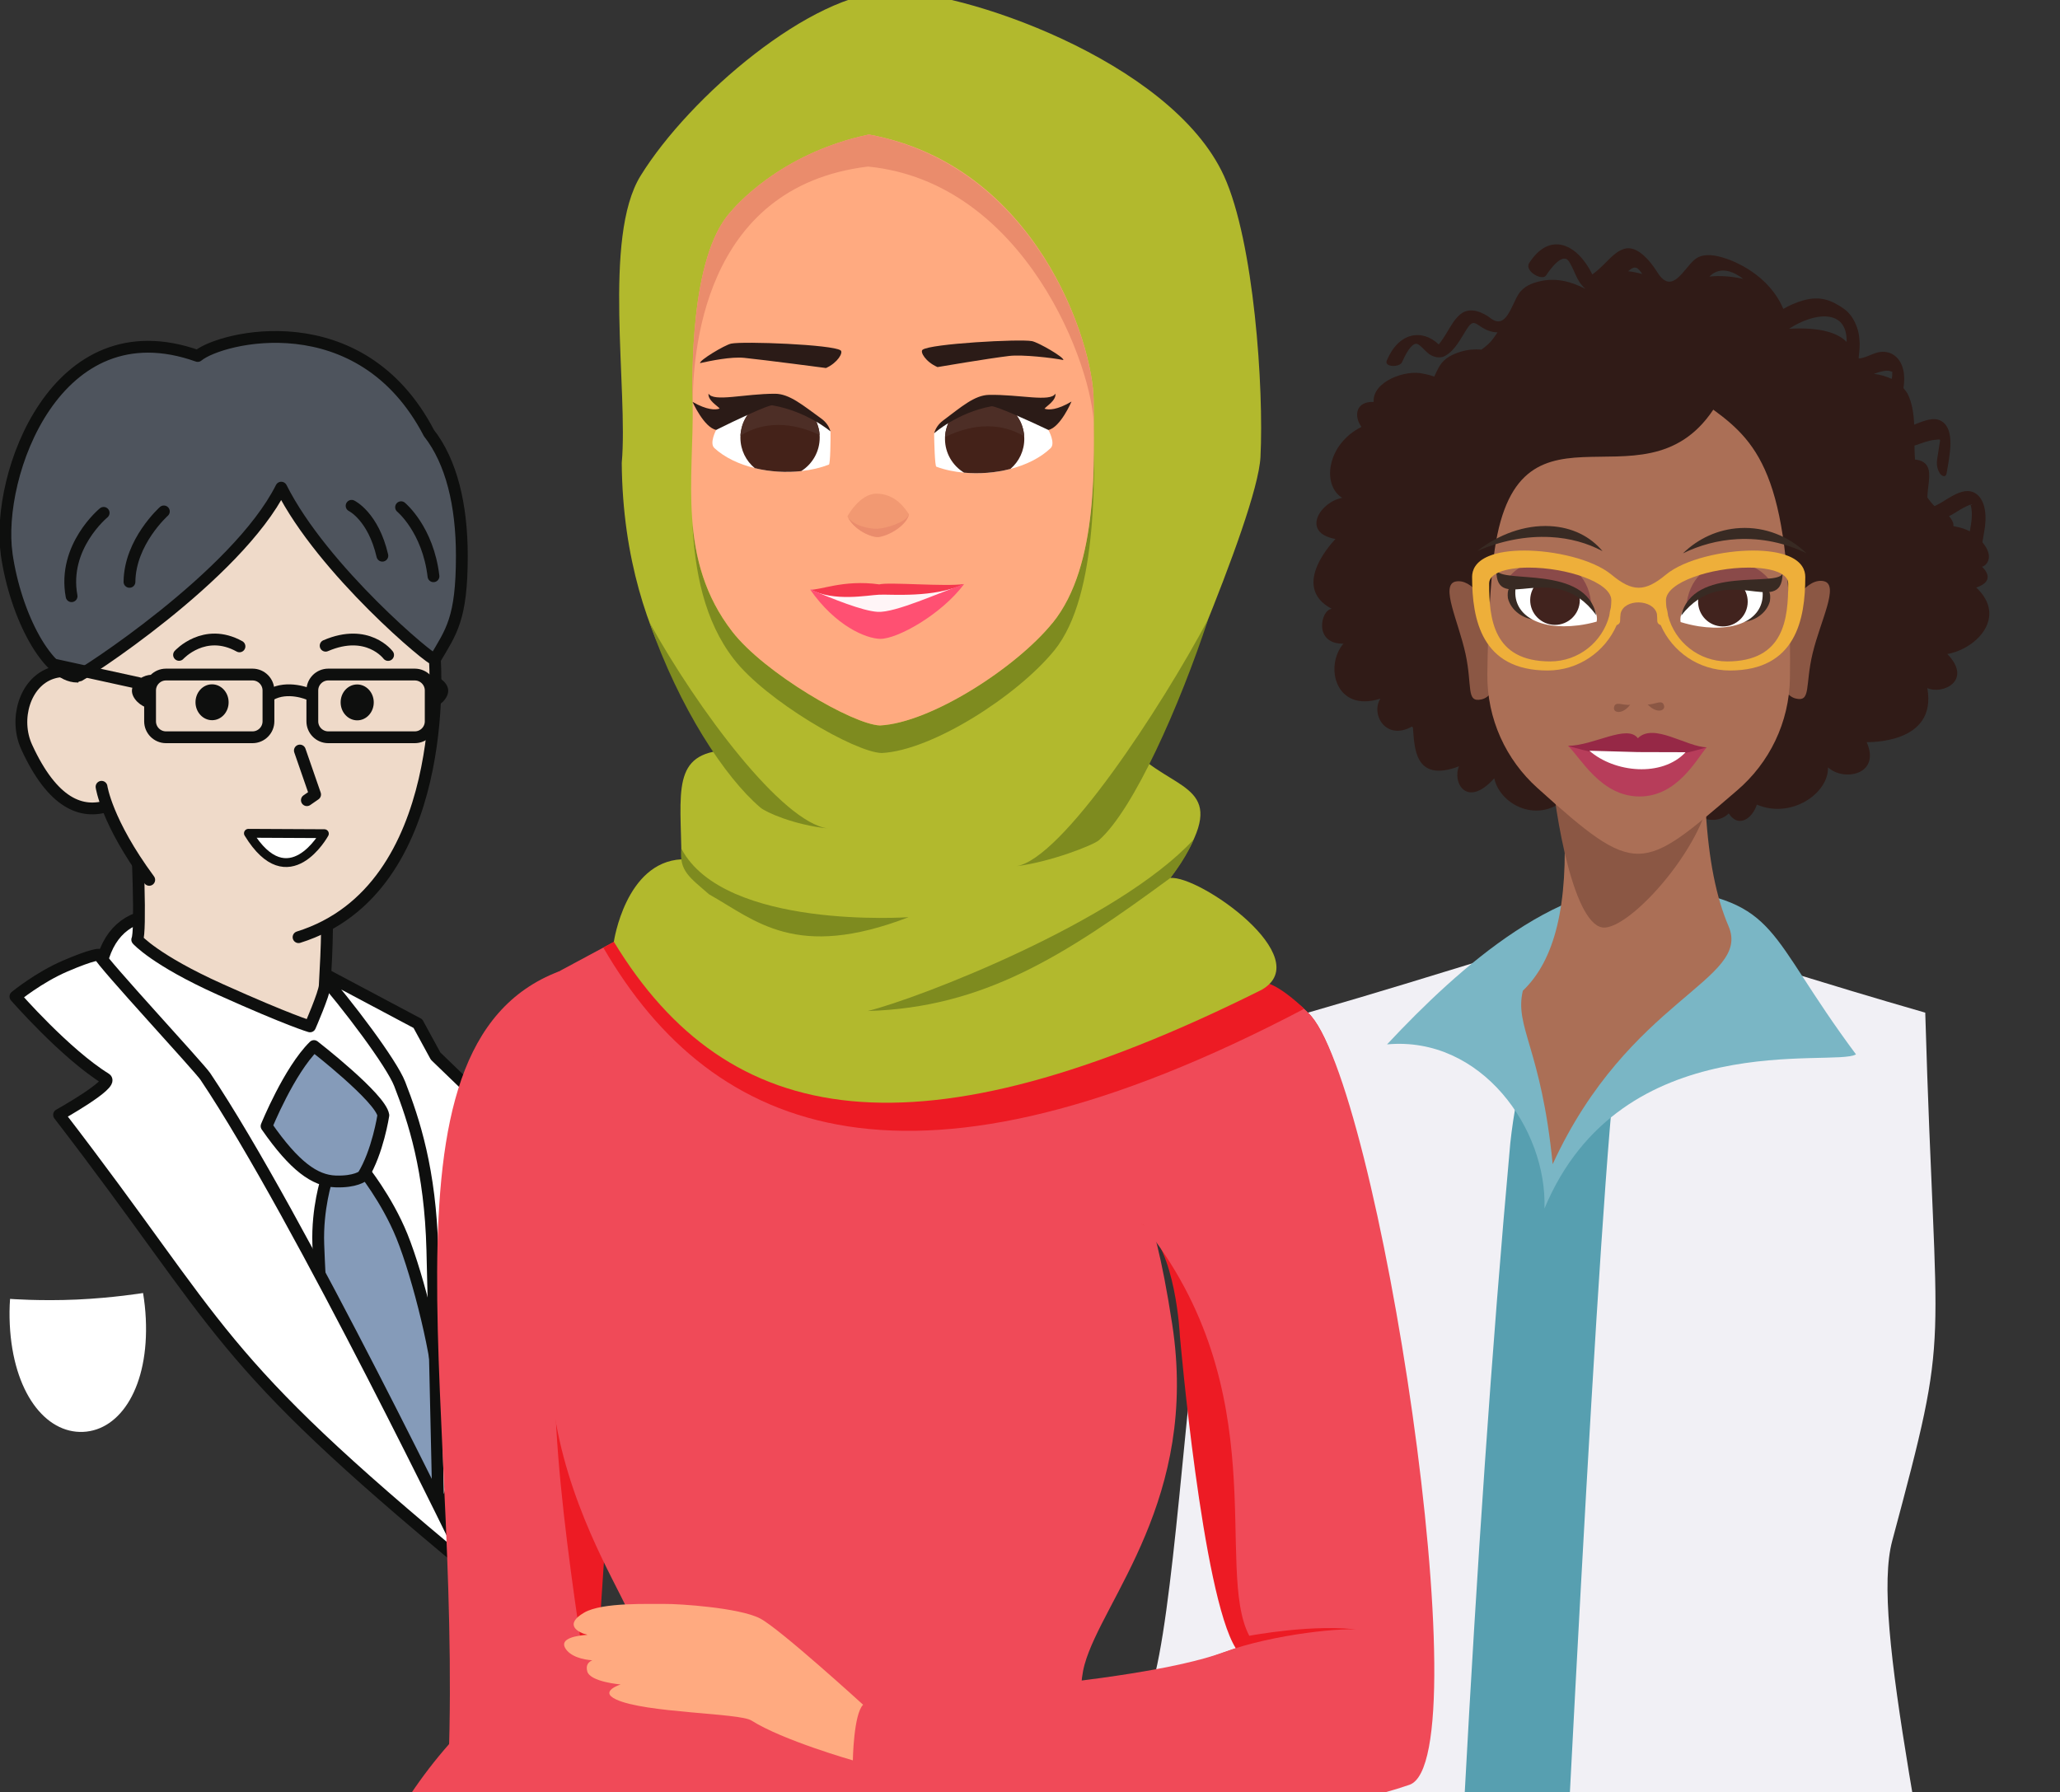 <?xml version="1.0" encoding="UTF-8" standalone="no"?>
<!-- Created with Inkscape (http://www.inkscape.org/) -->

<svg
   width="43.801mm"
   height="38.111mm"
   viewBox="0 0 43.801 38.111"
   version="1.1"
   id="svg87321"
   inkscape:version="1.1.1 (eb90963e84, 2021-10-02)"
   sodipodi:docname="case3.svg"
   xmlns:inkscape="http://www.inkscape.org/namespaces/inkscape"
   xmlns:sodipodi="http://sodipodi.sourceforge.net/DTD/sodipodi-0.dtd"
   xmlns="http://www.w3.org/2000/svg"
   xmlns:svg="http://www.w3.org/2000/svg">
  <rect x="0" y="0" width="43.801" height="38.111" fill="#333333" stroke="none"/>
  <sodipodi:namedview
     id="namedview87323"
     pagecolor="#ffffff"
     bordercolor="#666666"
     borderopacity="1.0"
     inkscape:pageshadow="2"
     inkscape:pageopacity="0.0"
     inkscape:pagecheckerboard="0"
     inkscape:document-units="mm"
     showgrid="false"
     fit-margin-top="0"
     fit-margin-left="0"
     fit-margin-right="0"
     fit-margin-bottom="0"
     inkscape:zoom="1.569781"
     inkscape:cx="98.421371"
     inkscape:cy="186.33172"
     inkscape:window-width="1920"
     inkscape:window-height="1017"
     inkscape:window-x="0"
     inkscape:window-y="30"
     inkscape:window-maximized="1"
     inkscape:current-layer="layer1" />
  <defs
     id="defs87318">
    <clipPath
       clipPathUnits="userSpaceOnUse"
       id="clipPath87202">
      <rect
         style="fill:#f1f0f5;fill-opacity:1;stroke-width:0.265"
         id="rect87204"
         width="69.008"
         height="48.516"
         x="26.111"
         y="25.974" />
    </clipPath>
    <clipPath
       clipPathUnits="userSpaceOnUse"
       id="clipPath88049">
      <rect
         style="fill:#f1f0f5;stroke-width:0.265"
         id="rect88051"
         width="43.801"
         height="38.111"
         x="37.288"
         y="30.718" />
    </clipPath>
  </defs>
  <g
     inkscape:label="Layer 1"
     inkscape:groupmode="layer"
     id="layer1"
     transform="translate(-77.67,-73.547)">
    <g
       id="g87096"
       clip-path="url(#clipPath88049)"
       transform="translate(40.381,42.829)">
      <path
         d="m 61.581,67.046 c 1.075,-1.469 0.982,-16.813 3.518,-14.794 1.699,5.113 0.04,15.488 -0.737,18.195 -1.312,4.573 -3.79,10.805 -4.01,11.798 l -2.7,-0.975 c 0.955,-1.196 2.193,-10.395 3.929,-14.224"
         style="fill:#f1f0f5;fill-opacity:1;fill-rule:nonzero;stroke:none;stroke-width:0.021"
         id="path6038" />
      <path
         d="m 66.958,77.111 h 7.78 V 52.592 h -7.78 v 24.52"
         style="fill:#579fb0;fill-opacity:1;fill-rule:nonzero;stroke:none;stroke-width:0.021"
         id="path6040" />
      <path
         d="m 65.378,63.483 c -1.862,-3.726 0.492,-5.324 -0.278,-11.231 3.126,-0.899 4.594,-1.445 5.71,-1.636 -0.846,1.222 -1.283,3.232 -1.408,4.408 -1.614,17.8 -1.758,38.995 -2.747,55.02 -2.331,-0.029 -3.804,-0.113 -5.791,-0.235 -1.865,-20.286 3.529,-40.926 4.515,-46.326"
         style="fill:#f1f0f5;fill-opacity:1;fill-rule:nonzero;stroke:none;stroke-width:0.021"
         id="path6044" />
      <path
         d="m 71.674,53.13 c 0.54,-1.81 1.001,-2.286 1.832,-2.286 1.025,0.279 2.425,0.748 4.719,1.408 0.221,7.611 0.571,6.479 -0.702,11.231 -0.935,3.491 4.981,19.623 3.456,46.326 -1.986,0.122 -9.884,0.206 -12.215,0.235 0,0 2.162,-51.193 2.91,-56.914"
         style="fill:#f1f0f5;fill-opacity:1;fill-rule:nonzero;stroke:none;stroke-width:0.021"
         id="path6042" />
      <path
         d="m 72.687,49.597 c 2.464,0.303 2.129,0.942 4.065,3.542 -0.457,0.28 -4.992,-0.636 -6.624,3.279 0.061,-1.689 -1.342,-3.675 -3.347,-3.491 1.533,-1.638 3.785,-3.672 5.907,-3.33"
         style="fill:#7ab6c5;fill-opacity:1;fill-rule:nonzero;stroke:none;stroke-width:0.021"
         id="path6046" />
      <path
         d="m 72.208,36.545 c -0.092,-0.135 -0.145,-0.198 -0.3,-0.059 0.09,0.01 0.19,0.029 0.3,0.059 z m 2.147,0.104 c -0.197,-0.151 -0.406,-0.23 -0.596,-0.14 -0.047,0.022 -0.087,0.054 -0.124,0.09 0.235,-0.024 0.477,-0.005 0.72,0.05 z m 2.198,1.34 c 0.018,-0.713 -0.688,-0.631 -1.223,-0.28 0.695,-0.038 1.049,0.1 1.223,0.28 z m 0.957,0.788 c 0.003,-0.011 0.006,-0.022 0.008,-0.033 0.013,-0.061 -0.006,-0.118 0.017,-0.109 -0.099,-0.069 -0.251,-0.019 -0.402,0.032 0.137,0.019 0.264,0.053 0.377,0.109 z m 1.309,3.061 c 0.004,0.022 0.005,0.044 0.004,0.067 0.017,0.004 0.034,0.007 0.05,0.012 0.108,0.019 0.209,0.052 0.3,0.1 0.036,-0.198 0.068,-0.397 0.014,-0.569 -0.003,6.6e-4 -0.004,8.15e-4 -0.006,0.002 -0.022,0.008 -0.045,0.017 -0.067,0.027 -0.048,0.023 -0.096,0.049 -0.144,0.077 -0.078,0.047 -0.158,0.099 -0.239,0.141 0.036,0.04 0.066,0.087 0.088,0.144 z m 0.372,-0.392 c 0.022,0.021 0.055,-0.017 0,0 z M 65.685,42.18 c -0.745,-0.136 -0.321,-0.793 0.143,-0.875 -0.438,-0.271 -0.328,-1.139 0.409,-1.509 -0.168,-0.231 -0.12,-0.547 0.26,-0.531 -0.031,-0.431 0.678,-0.697 1.06,-0.599 0.074,0.012 0.151,0.034 0.228,0.06 0.04,-0.084 0.078,-0.169 0.118,-0.233 0.106,-0.168 0.28,-0.246 0.449,-0.297 0.146,-0.044 0.294,-0.056 0.438,-0.044 0.103,-0.075 0.19,-0.151 0.24,-0.224 0.034,-0.044 0.067,-0.092 0.1,-0.142 -0.032,-10e-4 -0.063,-0.004 -0.093,-0.009 -0.087,-0.017 -0.159,-0.049 -0.233,-0.094 -0.148,-0.091 -0.196,-0.174 -0.327,0.032 -0.13,0.204 -0.247,0.449 -0.456,0.568 -0.13,0.075 -0.285,0.018 -0.374,-0.059 -0.071,-0.061 -0.123,-0.131 -0.201,-0.182 -0.137,-0.089 -0.303,0.281 -0.346,0.378 -0.051,0.115 -0.387,0.109 -0.324,-0.036 0.254,-0.605 0.753,-0.677 1.106,-0.341 0.004,-0.007 0.008,-0.014 0.014,-0.021 0.058,-0.071 0.106,-0.149 0.154,-0.227 0.088,-0.143 0.16,-0.284 0.288,-0.392 0.207,-0.174 0.485,-0.041 0.647,0.083 0.326,0.25 0.439,-0.273 0.592,-0.513 0.109,-0.169 0.289,-0.237 0.463,-0.276 0.329,-0.074 0.661,0.005 0.96,0.166 -0.068,-0.058 -0.126,-0.137 -0.166,-0.213 -0.066,-0.126 -0.108,-0.253 -0.185,-0.372 -0.135,-0.21 -0.413,0.185 -0.485,0.296 -0.086,0.128 -0.468,-0.096 -0.361,-0.261 0.436,-0.682 1.022,-0.415 1.344,0.242 0.006,-0.006 0.013,-0.012 0.021,-0.018 0.082,-0.058 0.156,-0.13 0.23,-0.202 0.134,-0.131 0.249,-0.268 0.421,-0.324 0.276,-0.089 0.558,0.253 0.712,0.5 0.309,0.497 0.56,-0.082 0.789,-0.271 0.163,-0.135 0.381,-0.107 0.585,-0.05 0.26,0.072 0.996,0.372 1.302,1.097 0.132,-0.077 0.273,-0.138 0.423,-0.181 0.365,-0.104 0.608,-0.002 0.868,0.181 0.149,0.104 0.246,0.278 0.298,0.465 0.024,0.085 0.029,0.175 0.035,0.269 5.95e-4,0.068 -0.004,0.137 -0.012,0.207 -0.004,0.031 -0.006,0.063 -0.009,0.094 6.05e-4,0.007 8.18e-4,0.013 0.002,0.019 0.116,-0.004 0.293,-0.101 0.392,-0.126 0.146,-0.037 0.286,-0.009 0.389,0.08 0.174,0.15 0.211,0.407 0.169,0.676 0.03,0.035 0.059,0.072 0.085,0.114 0.101,0.2 0.132,0.432 0.143,0.663 0.206,-0.078 0.416,-0.177 0.586,-0.071 0.292,0.185 0.165,0.738 0.104,1.101 -0.02,0.117 -0.114,0.051 -0.142,0.009 -0.054,-0.08 -0.079,-0.192 -0.059,-0.309 0.016,-0.098 0.032,-0.196 0.046,-0.295 0.02,-0.141 0.042,-0.122 -0.093,-0.112 -0.141,0.011 -0.289,0.076 -0.436,0.123 5.95e-4,0.105 0.004,0.205 0.012,0.297 0.137,0.01 0.259,0.07 0.292,0.227 0.032,0.153 -0.026,0.387 -0.03,0.577 0.046,0.069 0.097,0.131 0.152,0.185 0.044,-0.02 0.087,-0.041 0.129,-0.066 0.09,-0.053 0.179,-0.112 0.269,-0.16 0.171,-0.092 0.342,-0.138 0.488,-0.035 0.169,0.119 0.223,0.387 0.19,0.669 -0.014,0.119 -0.038,0.24 -0.058,0.36 0.285,0.343 0.053,0.518 -0.01,0.521 0.065,0.054 0.295,0.306 -0.121,0.443 0.658,0.614 0.025,1.296 -0.613,1.414 0.546,0.57 -0.11,0.87 -0.427,0.724 0.219,1.208 -1.289,1.146 -1.289,1.15 0.306,0.694 -0.49,0.844 -0.823,0.535 0.018,0.55 -0.78,1.106 -1.512,0.793 -0.101,0.305 -0.396,0.502 -0.598,0.187 -0.348,0.345 -0.976,-0.023 -1.108,-0.399 -0.032,-0.069 -0.057,-0.145 -0.078,-0.226 -0.094,0.031 -0.187,0.063 -0.265,0.079 -0.133,0.026 -0.249,4.23e-4 -0.353,-0.048 -0.049,0.01 -0.098,0.018 -0.148,0.023 -0.123,0.012 -0.248,0.016 -0.371,0.022 -0.056,0.056 -0.108,0.097 -0.155,0.129 0.014,-0.002 0.025,-0.003 0.041,-0.006 0.247,-0.048 0.521,-0.136 0.74,-0.058 0.137,0.048 0.177,0.213 0.161,0.341 -0.012,0.101 -0.042,0.195 -0.041,0.295 0.003,0.175 0.41,0.033 0.517,-0.005 0.126,-0.045 0.312,0.227 0.153,0.284 -0.657,0.246 -1.001,-0.098 -0.916,-0.628 -0.007,0.002 -0.016,0.003 -0.026,0.004 -0.093,0.007 -0.186,0.026 -0.28,0.045 -0.171,0.036 -0.331,0.084 -0.496,0.061 -0.167,-0.022 -0.246,-0.157 -0.278,-0.309 -0.094,0.099 -0.295,0.243 -0.416,-0.07 -0.629,0.771 -1.542,0.311 -1.667,-0.281 -0.585,0.653 -0.898,0.084 -0.749,-0.255 -0.97,0.371 -0.946,-0.447 -0.98,-0.824 -0.007,-0.007 -0.014,-0.014 -0.021,-0.021 -0.564,0.313 -0.88,-0.27 -0.671,-0.593 -0.95,0.305 -1.197,-0.684 -0.786,-1.17 -0.641,0.014 -0.485,-0.721 -0.248,-0.74 -0.92,-0.486 0.082,-1.484 0.079,-1.486"
         style="fill:#301b17;fill-opacity:1;fill-rule:nonzero;stroke:none;stroke-width:0.021"
         id="path6054" />
      <path
         d="m 73.558,47.98 c -0.108,-1.795 0.031,-4.91 -0.583,-4.875 -0.662,0.037 -1.745,0.1 -2.408,0.137 -0.614,0.035 -0.122,3.114 -0.025,4.91 0.097,1.815 -0.191,2.983 -0.873,3.633 -0.184,0.77 0.393,1.229 0.634,3.689 1.622,-3.532 4.235,-3.907 3.739,-5.062 -0.262,-0.609 -0.421,-1.412 -0.483,-2.432"
         style="fill:#ab6f56;fill-opacity:1;fill-rule:nonzero;stroke:none;stroke-width:0.021"
         id="path6056" />
      <path
         d="m 70.265,46.907 c -0.067,-1.008 2.58,-0.775 2.593,-1.7 0.655,0.373 0.748,1.058 0.815,2.065 0.078,1.173 -1.612,3.128 -2.257,3.171 -0.645,0.043 -1.073,-2.363 -1.152,-3.536"
         style="fill:#8b5744;fill-opacity:1;fill-rule:nonzero;stroke:none;stroke-width:0.021"
         id="path6058" />
      <path
         d="m 75.831,44.607 c -0.166,0.689 -0.029,1.045 -0.36,0.965 -0.331,-0.08 -0.464,-0.702 -0.298,-1.391 0.166,-0.689 0.568,-1.183 0.899,-1.103 0.33,0.08 -0.075,0.84 -0.241,1.529"
         style="fill:#8b5744;fill-opacity:1;fill-rule:nonzero;stroke:none;stroke-width:0.021"
         id="path6060" />
      <path
         d="m 68.239,43.085 c 0.332,-0.073 0.724,0.429 0.876,1.121 0.152,0.692 0.006,1.312 -0.327,1.385 -0.332,0.073 -0.188,-0.28 -0.339,-0.973 -0.152,-0.692 -0.542,-1.461 -0.21,-1.534"
         style="fill:#8b5744;fill-opacity:1;fill-rule:nonzero;stroke:none;stroke-width:0.021"
         id="path6062" />
      <path
         d="m 73.719,39.43 c 1.003,0.731 1.68,1.531 1.629,5.699 -0.012,0.96 -0.444,1.815 -1.121,2.395 -2.039,1.751 -2.128,1.863 -4.251,-0.052 -0.662,-0.596 -1.073,-1.462 -1.062,-2.421 0.01,-0.855 0.049,-1.612 0.113,-2.282 0.385,-4.051 3.161,-1.049 4.691,-3.339"
         style="fill:#ab6f56;fill-opacity:1;fill-rule:nonzero;stroke:none;stroke-width:0.021"
         id="path6064" />
      <path
         d="m 70.561,43.588 c -0.097,0.189 -0.315,0.319 -0.572,0.314 -0.311,-0.006 -0.575,-0.205 -0.638,-0.464 -0.086,-0.744 1.073,0.238 1.21,0.15"
         style="fill:#382a23;fill-opacity:1;fill-rule:nonzero;stroke:none;stroke-width:0.021"
         id="path6066" />
      <path
         d="m 70.51,43.11 c 0.405,0.226 0.791,0.544 0.728,0.827 -0.126,0.035 -0.255,0.062 -0.388,0.079 -0.881,0.111 -1.423,-0.249 -1.332,-0.819 0.01,-0.064 -0.07,-0.14 -0.043,-0.202 0.296,-0.174 0.614,-0.119 1.035,0.115"
         style="fill:#ffffff;fill-opacity:1;fill-rule:nonzero;stroke:none;stroke-width:0.021"
         id="path6068" />
      <path
         d="m 70.359,42.951 c 0.291,0.004 0.525,0.242 0.521,0.534 -0.004,0.291 -0.242,0.524 -0.534,0.521 -0.291,-0.004 -0.525,-0.242 -0.521,-0.533 0.004,-0.291 0.243,-0.525 0.534,-0.521"
         style="fill:#41231e;fill-opacity:1;fill-rule:nonzero;stroke:none;stroke-width:0.021"
         id="path6070" />
      <path
         d="m 70.179,42.636 c 0.544,0.006 0.921,0.394 0.949,0.984 -0.27,-0.327 -0.765,-0.625 -1.878,-0.448 0.184,-0.341 0.507,-0.542 0.929,-0.536"
         style="fill:#8a4a49;fill-opacity:1;fill-rule:nonzero;stroke:none;stroke-width:0.021"
         id="path6072" />
      <path
         d="m 71.229,43.799 c -0.909,-1.237 -2.134,0.027 -2.123,-0.958 0.112,0.295 1.902,-0.118 2.123,0.958"
         style="fill:#382a23;fill-opacity:1;fill-rule:nonzero;stroke:none;stroke-width:0.021"
         id="path6074" />
      <path
         d="m 70.249,41.906 c -0.543,-0.029 -1.095,0.176 -1.548,0.528 0.499,-0.214 1.03,-0.323 1.556,-0.295 0.415,0.022 0.786,0.128 1.106,0.299 -0.257,-0.309 -0.641,-0.507 -1.115,-0.532"
         style="fill:#382a23;fill-opacity:1;fill-rule:nonzero;stroke:none;stroke-width:0.021"
         id="path6076" />
      <path
         d="m 74.922,43.503 c -0.069,0.257 -0.338,0.449 -0.65,0.445 -0.257,-0.003 -0.472,-0.139 -0.563,-0.331 0.134,0.092 1.32,-0.856 1.213,-0.115"
         style="fill:#382a23;fill-opacity:1;fill-rule:nonzero;stroke:none;stroke-width:0.021"
         id="path6078" />
      <path
         d="m 73.774,43.139 c 0.427,-0.222 0.747,-0.267 1.037,-0.086 0.026,0.064 -0.057,0.137 -0.049,0.202 0.075,0.573 -0.476,0.916 -1.354,0.781 -0.132,-0.021 -0.261,-0.052 -0.385,-0.09 -0.055,-0.285 0.339,-0.593 0.751,-0.807"
         style="fill:#ffffff;fill-opacity:1;fill-rule:nonzero;stroke:none;stroke-width:0.021"
         id="path6080" />
      <path
         d="m 73.931,42.985 c 0.291,0.005 0.523,0.245 0.519,0.535 -0.004,0.291 -0.245,0.524 -0.536,0.519 -0.291,-0.004 -0.524,-0.244 -0.519,-0.536 0.004,-0.291 0.245,-0.523 0.536,-0.518"
         style="fill:#41231e;fill-opacity:1;fill-rule:nonzero;stroke:none;stroke-width:0.021"
         id="path6082" />
      <path
         d="m 74.119,42.675 c 0.421,0.007 0.737,0.217 0.913,0.562 -1.108,-0.208 -1.61,0.076 -1.89,0.395 0.045,-0.589 0.434,-0.966 0.977,-0.957"
         style="fill:#8a4a49;fill-opacity:1;fill-rule:nonzero;stroke:none;stroke-width:0.021"
         id="path6084" />
      <path
         d="m 75.191,42.916 c -0.017,0.964 -1.227,-0.298 -2.155,0.892 0.251,-1.069 2.035,-0.601 2.155,-0.892"
         style="fill:#382a23;fill-opacity:1;fill-rule:nonzero;stroke:none;stroke-width:0.021"
         id="path6086" />
      <path
         d="m 74.287,41.947 c -0.472,0.025 -0.895,0.226 -1.214,0.538 0.353,-0.173 0.742,-0.28 1.155,-0.302 0.525,-0.028 1.025,0.084 1.471,0.3 -0.37,-0.357 -0.871,-0.565 -1.413,-0.536"
         style="fill:#382a23;fill-opacity:1;fill-rule:nonzero;stroke:none;stroke-width:0.021"
         id="path6088" />
      <path
         d="m 72.114,46.607 -1.484,-0.028 c 0.264,0.247 0.692,1.067 1.507,1.076 0.814,0.009 1.224,-0.795 1.441,-1.045 l -1.464,-0.002"
         style="fill:#b73d5a;fill-opacity:1;fill-rule:nonzero;stroke:none;stroke-width:0.021"
         id="path6090" />
      <path
         d="m 72.114,46.417 c 0.334,-0.338 1.037,0.186 1.465,0.192 -0.403,0.125 -0.91,0.239 -1.425,0.233 -0.503,-0.005 -1.106,-0.135 -1.524,-0.264 0.543,-0.003 1.256,-0.467 1.484,-0.162"
         style="fill:#962846;fill-opacity:1;fill-rule:nonzero;stroke:none;stroke-width:0.021"
         id="path6092" />
      <path
         d="m 72.116,46.711 -1.033,-0.029 c 0.534,0.468 1.547,0.568 2.046,0.032 l -1.012,-0.003"
         style="fill:#ffffff;fill-opacity:1;fill-rule:nonzero;stroke:none;stroke-width:0.021"
         id="path6094" />
      <path
         d="m 71.951,45.705 c -0.17,0.216 -0.355,0.17 -0.345,0.067 0.014,-0.161 0.189,-0.047 0.345,-0.067 z m 0.372,-0.007 c 0.189,0.2 0.368,0.137 0.35,0.035 -0.029,-0.159 -0.193,-0.029 -0.35,-0.035"
         style="fill:#8b5744;fill-opacity:1;fill-rule:nonzero;stroke:none;stroke-width:0.021"
         id="path6096" />
      <path
         d="m 70.251,44.783 c 0.602,0 1.108,-0.412 1.255,-0.969 0.007,-0.064 0.019,-0.123 0.034,-0.176 0.006,-0.051 0.01,-0.102 0.01,-0.155 0,-0.385 -0.959,-0.695 -1.753,-0.695 -0.258,0 -0.475,0.033 -0.626,0.095 -0.145,0.06 -0.219,0.141 -0.219,0.243 0,0.746 0.083,1.657 1.299,1.657 z m 2.472,-1.145 c 0.015,0.054 0.027,0.112 0.034,0.176 0.147,0.557 0.653,0.969 1.255,0.969 1.217,0 1.299,-0.911 1.299,-1.657 0,-0.102 -0.074,-0.183 -0.219,-0.243 -0.152,-0.062 -0.368,-0.095 -0.626,-0.095 -0.794,0 -1.754,0.31 -1.754,0.695 0,0.053 0.004,0.104 0.01,0.155 z m -3.775,-1.096 c 0.187,-0.077 0.447,-0.117 0.753,-0.117 0.624,0 1.45,0.18 1.852,0.513 0.447,0.371 0.711,0.371 1.158,0 0.402,-0.333 1.228,-0.513 1.852,-0.513 0.305,0 0.566,0.041 0.753,0.117 0.296,0.121 0.358,0.308 0.358,0.443 0,0.902 -0.198,1.991 -1.604,1.991 -0.657,0 -1.223,-0.398 -1.47,-0.965 -0.042,-0.011 -0.073,-0.047 -0.073,-0.092 0,-0.053 -0.004,-0.103 -0.008,-0.15 -0.08,-0.312 -0.691,-0.328 -0.771,-0.008 -0.006,0.049 -0.011,0.099 -0.011,0.158 0,0.045 -0.031,0.081 -0.073,0.092 -0.247,0.567 -0.813,0.965 -1.47,0.965 -1.405,0 -1.604,-1.089 -1.604,-1.991 0,-0.135 0.062,-0.322 0.358,-0.443"
         style="fill:#eeaf3a;fill-opacity:1;fill-rule:nonzero;stroke:none;stroke-width:0.021"
         id="path6098" />
      <path
         d="m 40.331,58.215 c 0.029,0.175 0.049,0.356 0.058,0.542 0.069,1.444 -0.535,2.375 -1.333,2.41 -0.799,0.035 -1.489,-0.839 -1.559,-2.283 -0.009,-0.187 -0.007,-0.369 0.006,-0.545 0,0 0.646,0.049 1.418,0.014 0.772,-0.035 1.41,-0.139 1.41,-0.139"
         style="fill:#ffffff;fill-opacity:1;fill-rule:nonzero;stroke:none;stroke-width:0.027"
         id="path54291"
         inkscape:export-filename="/home/bolarinwa/Downloads/path54255.png"
         inkscape:export-xdpi="98.489998"
         inkscape:export-ydpi="98.489998" />
      <path
         d="m 39.394,51.495 c 0,0 1.235,1.913 2.917,4.666 1.689,2.764 4.252,7.152 4.252,7.152 0,0 0.473,-1.217 0.406,-3.504 -0.067,-2.286 -0.527,-6.288 -1.566,-7.434 0,0 -5.566,-4.341 -6.01,-0.88"
         style="fill:#ffffff;fill-opacity:1;fill-rule:nonzero;stroke:none;stroke-width:0.027"
         id="path54309"
         inkscape:export-filename="/home/bolarinwa/Downloads/path54255.png"
         inkscape:export-xdpi="98.489998"
         inkscape:export-ydpi="98.489998" />
      <path
         d="m 39.394,51.495 c 0,0 1.235,1.913 2.917,4.666 1.689,2.764 4.252,7.152 4.252,7.152 0,0 0.473,-1.217 0.406,-3.504 -0.067,-2.286 -0.527,-6.288 -1.566,-7.434 0,0 -5.566,-4.341 -6.01,-0.88 z"
         style="fill:none;stroke:#0e0f0e;stroke-width:0.251;stroke-linecap:round;stroke-linejoin:round;stroke-miterlimit:10;stroke-dasharray:none;stroke-opacity:1"
         id="path54311"
         inkscape:export-filename="/home/bolarinwa/Downloads/path54255.png"
         inkscape:export-xdpi="98.489998"
         inkscape:export-ydpi="98.489998" />
      <path
         d="m 44.987,55.565 c 0,0 0.524,0.642 0.847,1.437 0.354,0.872 0.799,2.679 0.792,3.388 -0.009,0.993 0.094,1.922 -0.062,2.922 0,0 -1.708,-1.763 -2.292,-3.773 -0.12,-0.41 -0.182,-1.467 -0.215,-2.358 -0.028,-0.77 0.179,-1.393 0.179,-1.393 l 0.752,-0.224"
         style="fill:#859bb9;fill-opacity:1;fill-rule:nonzero;stroke:none;stroke-width:0.027"
         id="path54313"
         inkscape:export-filename="/home/bolarinwa/Downloads/path54255.png"
         inkscape:export-xdpi="98.489998"
         inkscape:export-ydpi="98.489998" />
      <path
         d="m 44.987,55.565 c 0,0 0.524,0.642 0.847,1.437 0.354,0.872 0.799,2.679 0.792,3.388 -0.009,0.993 0.094,1.922 -0.062,2.922 0,0 -1.708,-1.763 -2.292,-3.773 -0.12,-0.41 -0.182,-1.467 -0.215,-2.358 -0.028,-0.77 0.179,-1.393 0.179,-1.393 z"
         style="fill:none;stroke:#0e0f0e;stroke-width:0.251;stroke-linecap:round;stroke-linejoin:round;stroke-miterlimit:10;stroke-dasharray:none;stroke-opacity:1"
         id="path54315"
         inkscape:export-filename="/home/bolarinwa/Downloads/path54255.png"
         inkscape:export-xdpi="98.489998"
         inkscape:export-ydpi="98.489998" />
      <path
         d="m 45.44,54.434 c 0,0 -0.119,0.783 -0.434,1.29 0,0 -0.153,0.133 -0.588,0.117 -0.435,-0.017 -0.866,-0.32 -1.461,-1.176 0,0 0.477,-1.179 1.008,-1.703 0,0 1.418,1.102 1.475,1.472"
         style="fill:#859bb9;fill-opacity:1;fill-rule:nonzero;stroke:none;stroke-width:0.027"
         id="path54319"
         inkscape:export-filename="/home/bolarinwa/Downloads/path54255.png"
         inkscape:export-xdpi="98.489998"
         inkscape:export-ydpi="98.489998" />
      <path
         d="m 45.44,54.434 c 0,0 -0.119,0.783 -0.434,1.29 0,0 -0.153,0.133 -0.588,0.117 -0.435,-0.017 -0.866,-0.32 -1.461,-1.176 0,0 0.477,-1.179 1.008,-1.703 0,0 1.418,1.102 1.475,1.472 z"
         style="fill:none;stroke:#0e0f0e;stroke-width:0.251;stroke-linecap:round;stroke-linejoin:round;stroke-miterlimit:10;stroke-dasharray:none;stroke-opacity:1"
         id="path54321"
         inkscape:export-filename="/home/bolarinwa/Downloads/path54255.png"
         inkscape:export-xdpi="98.489998"
         inkscape:export-ydpi="98.489998" />
      <path
         d="m 44.031,51.345 2.143,1.139 0.377,0.692 1.093,1.054 c 0,0 0.502,3.527 -1.024,9.185 0,0 -0.045,-2.374 -0.138,-6.11 -0.043,-1.708 -0.393,-2.763 -0.694,-3.536 -0.171,-0.44 -1.101,-1.679 -1.755,-2.423"
         style="fill:#ffffff;fill-opacity:1;fill-rule:nonzero;stroke:none;stroke-width:0.027"
         id="path54323"
         inkscape:export-filename="/home/bolarinwa/Downloads/path54255.png"
         inkscape:export-xdpi="98.489998"
         inkscape:export-ydpi="98.489998" />
      <path
         d="m 44.031,51.345 2.143,1.139 0.377,0.692 1.093,1.054 c 0,0 0.502,3.527 -1.024,9.185 0,0 -0.045,-2.374 -0.138,-6.11 -0.043,-1.708 -0.393,-2.763 -0.694,-3.536 -0.171,-0.44 -1.101,-1.679 -1.755,-2.423 z"
         style="fill:none;stroke:#0e0f0e;stroke-width:0.251;stroke-linecap:round;stroke-linejoin:round;stroke-miterlimit:10;stroke-dasharray:none;stroke-opacity:1"
         id="path54325"
         inkscape:export-filename="/home/bolarinwa/Downloads/path54255.png"
         inkscape:export-xdpi="98.489998"
         inkscape:export-ydpi="98.489998" />
      <path
         d="m 44.368,47.78 c -0.118,0.845 -0.113,1.83 -0.125,2.656 -0.007,0.496 -0.024,0.761 -0.049,1.243 -0.009,0.17 -0.313,0.865 -0.313,0.865 0,0 -0.429,-0.121 -1.913,-0.788 -1.381,-0.621 -1.761,-1.056 -1.761,-1.056 0.08,-0.171 0.018,-1.843 -0.063,-3.321 l 4.224,0.402"
         style="fill:#efdac9;fill-opacity:1;fill-rule:nonzero;stroke:none;stroke-width:0.027"
         id="path54343"
         inkscape:export-filename="/home/bolarinwa/Downloads/path54255.png"
         inkscape:export-xdpi="98.489998"
         inkscape:export-ydpi="98.489998" />
      <path
         d="m 44.368,47.78 c -0.118,0.845 -0.113,1.83 -0.125,2.656 -0.007,0.496 -0.024,0.761 -0.049,1.243 -0.009,0.17 -0.313,0.865 -0.313,0.865 0,0 -0.429,-0.121 -1.913,-0.788 -1.381,-0.621 -1.761,-1.056 -1.761,-1.056 0.08,-0.171 0.018,-1.843 -0.063,-3.321 z"
         style="fill:none;stroke:#0e0f0e;stroke-width:0.251;stroke-linecap:round;stroke-linejoin:round;stroke-miterlimit:10;stroke-dasharray:none;stroke-opacity:1"
         id="path54345"
         inkscape:export-filename="/home/bolarinwa/Downloads/path54255.png"
         inkscape:export-xdpi="98.489998"
         inkscape:export-ydpi="98.489998" />
      <path
         d="m 39.394,51.02 c 0,0 -0.112,-0.02 -0.719,0.241 -0.564,0.242 -1.058,0.648 -1.058,0.648 0,0 1.059,1.216 1.92,1.748 0.181,0.112 -0.992,0.768 -0.992,0.768 3.565,4.634 3.228,5.101 8.721,9.641 0,0 -3.623,-7.494 -5.61,-10.456 -0.132,-0.197 -2.192,-2.416 -2.262,-2.59"
         style="fill:#ffffff;fill-opacity:1;fill-rule:nonzero;stroke:none;stroke-width:0.027"
         id="path54347"
         inkscape:export-filename="/home/bolarinwa/Downloads/path54255.png"
         inkscape:export-xdpi="98.489998"
         inkscape:export-ydpi="98.489998" />
      <path
         d="m 39.394,51.02 c 0,0 -0.112,-0.02 -0.719,0.241 -0.564,0.242 -1.058,0.648 -1.058,0.648 0,0 1.059,1.216 1.92,1.748 0.181,0.112 -0.992,0.768 -0.992,0.768 3.565,4.634 3.228,5.101 8.721,9.641 0,0 -3.623,-7.494 -5.61,-10.456 -0.132,-0.197 -2.192,-2.416 -2.262,-2.59 z"
         style="fill:none;stroke:#0e0f0e;stroke-width:0.251;stroke-linecap:round;stroke-linejoin:round;stroke-miterlimit:10;stroke-dasharray:none;stroke-opacity:1"
         id="path54349"
         inkscape:export-filename="/home/bolarinwa/Downloads/path54255.png"
         inkscape:export-xdpi="98.489998"
         inkscape:export-ydpi="98.489998" />
      <path
         d="m 39.526,45.967 c 0.206,0.619 0.639,1.694 0.068,1.884 -0.571,0.19 -1.187,-0.047 -1.737,-1.246 -0.272,-0.593 -0.04,-1.38 0.531,-1.571 0.571,-0.19 0.933,0.315 1.139,0.933"
         style="fill:#efdac9;fill-opacity:1;fill-rule:nonzero;stroke:none;stroke-width:0.027"
         id="path54385"
         inkscape:export-filename="/home/bolarinwa/Downloads/path54255.png"
         inkscape:export-xdpi="98.489998"
         inkscape:export-ydpi="98.489998" />
      <path
         d="m 39.526,45.967 c 0.206,0.619 0.639,1.694 0.068,1.884 -0.571,0.19 -1.187,-0.047 -1.737,-1.246 -0.272,-0.593 -0.04,-1.38 0.531,-1.571 0.571,-0.19 0.933,0.315 1.139,0.933 z"
         style="fill:none;stroke:#0e0f0e;stroke-width:0.251;stroke-linecap:round;stroke-linejoin:round;stroke-miterlimit:10;stroke-dasharray:none;stroke-opacity:1"
         id="path54387"
         inkscape:export-filename="/home/bolarinwa/Downloads/path54255.png"
         inkscape:export-xdpi="98.489998"
         inkscape:export-ydpi="98.489998" />
      <path
         d="m 42.718,39.346 c 1.52,-0.024 3.121,0.896 3.621,3.362 0,0 1.184,6.749 -2.675,7.85 0,0 -2.734,0.679 -4.058,-2.568 0,0 -0.829,-2.592 -0.869,-4.84 -0.022,-1.23 0.654,-3.75 3.981,-3.803"
         style="fill:#efdac9;fill-opacity:1;fill-rule:nonzero;stroke:none;stroke-width:0.027"
         id="path54389"
         inkscape:export-filename="/home/bolarinwa/Downloads/path54255.png"
         inkscape:export-xdpi="98.489998"
         inkscape:export-ydpi="98.489998" />
      <path
         d="m 46.535,44.74 c 0,0 0.375,4.885 -2.898,5.907"
         style="fill:none;stroke:#0e0f0e;stroke-width:0.251;stroke-linecap:round;stroke-linejoin:round;stroke-miterlimit:10;stroke-dasharray:none;stroke-opacity:1"
         id="path54391"
         inkscape:export-filename="/home/bolarinwa/Downloads/path54255.png"
         inkscape:export-xdpi="98.489998"
         inkscape:export-ydpi="98.489998" />
      <path
         d="m 39.448,47.449 c 0,0 0.104,0.745 1.014,1.979"
         style="fill:none;stroke:#0e0f0e;stroke-width:0.251;stroke-linecap:round;stroke-linejoin:round;stroke-miterlimit:10;stroke-dasharray:none;stroke-opacity:1"
         id="path54395"
         inkscape:export-filename="/home/bolarinwa/Downloads/path54255.png"
         inkscape:export-xdpi="98.489998"
         inkscape:export-ydpi="98.489998" />
      <path
         d="m 41.446,45.657 c 0.003,0.211 0.164,0.379 0.358,0.376 0.195,-0.003 0.35,-0.177 0.346,-0.387 -0.003,-0.211 -0.164,-0.379 -0.358,-0.376 -0.194,0.003 -0.349,0.177 -0.346,0.388"
         style="fill:#0e0f0e;fill-opacity:1;fill-rule:nonzero;stroke:none;stroke-width:0.027"
         id="path54397"
         inkscape:export-filename="/home/bolarinwa/Downloads/path54255.png"
         inkscape:export-xdpi="98.489998"
         inkscape:export-ydpi="98.489998" />
      <path
         d="m 44.532,45.66 c 0.003,0.211 0.164,0.379 0.358,0.376 0.194,-0.003 0.349,-0.177 0.346,-0.387 -0.003,-0.211 -0.164,-0.379 -0.358,-0.376 -0.195,0.003 -0.35,0.177 -0.346,0.387"
         style="fill:#0e0f0e;fill-opacity:1;fill-rule:nonzero;stroke:none;stroke-width:0.027"
         id="path54399"
         inkscape:export-filename="/home/bolarinwa/Downloads/path54255.png"
         inkscape:export-xdpi="98.489998"
         inkscape:export-ydpi="98.489998" />
      <path
         d="m 45.541,44.646 c 0,0 -0.434,-0.582 -1.328,-0.197"
         style="fill:none;stroke:#0e0f0e;stroke-width:0.251;stroke-linecap:round;stroke-linejoin:round;stroke-miterlimit:10;stroke-dasharray:none;stroke-opacity:1"
         id="path54401"
         inkscape:export-filename="/home/bolarinwa/Downloads/path54255.png"
         inkscape:export-xdpi="98.489998"
         inkscape:export-ydpi="98.489998" />
      <path
         d="m 41.096,44.644 c 0,0 0.539,-0.594 1.285,-0.181"
         style="fill:none;stroke:#0e0f0e;stroke-width:0.251;stroke-linecap:round;stroke-linejoin:round;stroke-miterlimit:10;stroke-dasharray:none;stroke-opacity:1"
         id="path54403"
         inkscape:export-filename="/home/bolarinwa/Downloads/path54255.png"
         inkscape:export-xdpi="98.489998"
         inkscape:export-ydpi="98.489998" />
      <path
         d="m 43.665,46.678 0.324,0.935 -0.175,0.121"
         style="fill:none;stroke:#0e0f0e;stroke-width:0.251;stroke-linecap:round;stroke-linejoin:round;stroke-miterlimit:10;stroke-dasharray:none;stroke-opacity:1"
         id="path54405"
         inkscape:export-filename="/home/bolarinwa/Downloads/path54255.png"
         inkscape:export-xdpi="98.489998"
         inkscape:export-ydpi="98.489998" />
      <path
         d="m 37.431,42.497 c -0.238,-1.652 1.04,-5.287 4.062,-4.209 0.482,-0.404 3.46,-1.157 4.916,1.638 0.477,0.609 0.7,1.528 0.7,2.61 0,1.346 -0.225,1.611 -0.574,2.205 -0.038,0.063 -2.385,-1.897 -3.266,-3.653 -0.947,1.885 -4.279,4.018 -4.34,4.018 -0.618,7.59e-4 -1.307,-1.276 -1.499,-2.608"
         style="fill:#4e545d;fill-opacity:1;fill-rule:nonzero;stroke:none;stroke-width:0.027"
         id="path54407"
         inkscape:export-filename="/home/bolarinwa/Downloads/path54255.png"
         inkscape:export-xdpi="98.489998"
         inkscape:export-ydpi="98.489998" />
      <path
         d="m 37.431,42.497 c -0.238,-1.652 1.04,-5.287 4.062,-4.209 0.482,-0.404 3.46,-1.157 4.916,1.638 0.477,0.609 0.7,1.528 0.7,2.61 0,1.346 -0.225,1.611 -0.574,2.205 -0.038,0.063 -2.385,-1.897 -3.266,-3.653 -0.947,1.885 -4.279,4.018 -4.34,4.018 -0.618,7.59e-4 -1.307,-1.276 -1.499,-2.608 z"
         style="fill:none;stroke:#0e0f0e;stroke-width:0.251;stroke-linecap:round;stroke-linejoin:round;stroke-miterlimit:10;stroke-dasharray:none;stroke-opacity:1"
         id="path54409"
         inkscape:export-filename="/home/bolarinwa/Downloads/path54255.png"
         inkscape:export-xdpi="98.489998"
         inkscape:export-ydpi="98.489998" />
      <path
         d="m 44.765,41.474 c 0,0 0.459,0.22 0.654,1.061"
         style="fill:none;stroke:#0e0f0e;stroke-width:0.251;stroke-linecap:round;stroke-linejoin:round;stroke-miterlimit:10;stroke-dasharray:none;stroke-opacity:1"
         id="path54411"
         inkscape:export-filename="/home/bolarinwa/Downloads/path54255.png"
         inkscape:export-xdpi="98.489998"
         inkscape:export-ydpi="98.489998" />
      <path
         d="m 45.817,41.504 c 0,0 0.571,0.47 0.689,1.468"
         style="fill:none;stroke:#0e0f0e;stroke-width:0.251;stroke-linecap:round;stroke-linejoin:round;stroke-miterlimit:10;stroke-dasharray:none;stroke-opacity:1"
         id="path54413"
         inkscape:export-filename="/home/bolarinwa/Downloads/path54255.png"
         inkscape:export-xdpi="98.489998"
         inkscape:export-ydpi="98.489998" />
      <path
         d="m 40.773,41.593 c 0,0 -0.723,0.645 -0.731,1.498"
         style="fill:none;stroke:#0e0f0e;stroke-width:0.251;stroke-linecap:round;stroke-linejoin:round;stroke-miterlimit:10;stroke-dasharray:none;stroke-opacity:1"
         id="path54415"
         inkscape:export-filename="/home/bolarinwa/Downloads/path54255.png"
         inkscape:export-xdpi="98.489998"
         inkscape:export-ydpi="98.489998" />
      <path
         d="m 39.493,41.624 c 0,0 -0.878,0.718 -0.682,1.772"
         style="fill:none;stroke:#0e0f0e;stroke-width:0.251;stroke-linecap:round;stroke-linejoin:round;stroke-miterlimit:10;stroke-dasharray:none;stroke-opacity:1"
         id="path54417"
         inkscape:export-filename="/home/bolarinwa/Downloads/path54255.png"
         inkscape:export-xdpi="98.489998"
         inkscape:export-ydpi="98.489998" />
      <path
         d="m 42.571,48.438 c 0.853,1.397 1.615,0.008 1.615,0.008 l -1.615,-0.008"
         style="fill:#ffffff;fill-opacity:1;fill-rule:nonzero;stroke:none;stroke-width:0.027"
         id="path54419"
         inkscape:export-filename="/home/bolarinwa/Downloads/path54255.png"
         inkscape:export-xdpi="98.489998"
         inkscape:export-ydpi="98.489998" />
      <path
         d="m 42.571,48.438 c 0.853,1.397 1.615,0.008 1.615,0.008 z"
         style="fill:none;stroke:#0e0f0e;stroke-width:0.188;stroke-linecap:round;stroke-linejoin:round;stroke-miterlimit:10;stroke-dasharray:none;stroke-opacity:1"
         id="path54421"
         inkscape:export-filename="/home/bolarinwa/Downloads/path54255.png"
         inkscape:export-xdpi="98.489998"
         inkscape:export-ydpi="98.489998" />
      <path
         d="m 38.451,44.853 1.784,0.391"
         style="fill:none;stroke:#0e0f0e;stroke-width:0.251;stroke-linecap:round;stroke-linejoin:round;stroke-miterlimit:10;stroke-dasharray:none;stroke-opacity:1"
         id="path54423"
         inkscape:export-filename="/home/bolarinwa/Downloads/path54255.png"
         inkscape:export-xdpi="98.489998"
         inkscape:export-ydpi="98.489998" />
      <path
         d="m 43.856,45.48 c 0,0 -0.45,-0.196 -0.816,0.012"
         style="fill:none;stroke:#0e0f0e;stroke-width:0.251;stroke-linecap:round;stroke-linejoin:round;stroke-miterlimit:10;stroke-dasharray:none;stroke-opacity:1"
         id="path54425"
         inkscape:export-filename="/home/bolarinwa/Downloads/path54255.png"
         inkscape:export-xdpi="98.489998"
         inkscape:export-ydpi="98.489998" />
      <path
         d="m 46.405,45.433 c 0.018,0.193 -0.055,0.343 0.072,0.334 0.127,-0.01 0.359,-0.189 0.341,-0.381 -0.018,-0.192 -0.278,-0.325 -0.405,-0.315 -0.127,0.01 -0.025,0.171 -0.007,0.363"
         style="fill:#0e0f0e;fill-opacity:1;fill-rule:nonzero;stroke:none;stroke-width:0.027"
         id="path54427"
         inkscape:export-filename="/home/bolarinwa/Downloads/path54255.png"
         inkscape:export-xdpi="98.489998"
         inkscape:export-ydpi="98.489998" />
      <path
         d="m 40.509,45.433 c -0.018,0.193 0.055,0.343 -0.072,0.334 -0.127,-0.01 -0.359,-0.189 -0.342,-0.381 0.018,-0.192 0.278,-0.325 0.405,-0.315 0.127,0.01 0.025,0.171 0.007,0.363"
         style="fill:#0e0f0e;fill-opacity:1;fill-rule:nonzero;stroke:none;stroke-width:0.027"
         id="path54429"
         inkscape:export-filename="/home/bolarinwa/Downloads/path54255.png"
         inkscape:export-xdpi="98.489998"
         inkscape:export-ydpi="98.489998" />
      <path
         d="m 46.108,46.396 h -1.839 c -0.187,0 -0.339,-0.152 -0.339,-0.339 v -0.656 c 0,-0.187 0.152,-0.339 0.339,-0.339 h 1.839 c 0.187,0 0.339,0.152 0.339,0.339 v 0.656 c 0,0.187 -0.152,0.339 -0.339,0.339 z"
         style="fill:none;stroke:#0e0f0e;stroke-width:0.251;stroke-linecap:round;stroke-linejoin:round;stroke-miterlimit:10;stroke-dasharray:none;stroke-opacity:1"
         id="path54431"
         inkscape:export-filename="/home/bolarinwa/Downloads/path54255.png"
         inkscape:export-xdpi="98.489998"
         inkscape:export-ydpi="98.489998" />
      <path
         d="m 42.658,46.396 h -1.839 c -0.187,0 -0.339,-0.152 -0.339,-0.339 v -0.656 c 0,-0.187 0.152,-0.339 0.339,-0.339 h 1.839 c 0.187,0 0.339,0.152 0.339,0.339 v 0.656 c 0,0.187 -0.152,0.339 -0.339,0.339 z"
         style="fill:none;stroke:#0e0f0e;stroke-width:0.251;stroke-linecap:round;stroke-linejoin:round;stroke-miterlimit:10;stroke-dasharray:none;stroke-opacity:1"
         id="path54433"
         inkscape:export-filename="/home/bolarinwa/Downloads/path54255.png"
         inkscape:export-xdpi="98.489998"
         inkscape:export-ydpi="98.489998" />
      <path
         d="m 49.173,51.376 c -2.457,1.277 -1.929,9.562 -2.382,17.621 -0.029,0.521 -1.111,9.423 -1.428,11.472 -0.21,1.357 -1.168,3.363 -1.384,4.335 -0.216,0.972 0.417,3.193 0.692,3.434 0.275,0.24 -0.003,-1.385 -0.016,-2.222 -0.137,-1.359 0.508,-2.088 0.689,-2.384 0,0 0.421,-0.837 0.55,-0.318 0.129,0.519 -0.112,1.582 0.17,2.108 0.282,0.526 0.327,-0.015 0.285,-0.735 -0.043,-0.719 0.348,-1.419 0.309,-1.865 -0.055,-0.621 -0.282,-1.023 -0.282,-1.023 0,0 3.678,-10.21 3.516,-12.654 -0.075,-1.13 0.275,-5.883 0.532,-9.102 0.14,-1.759 0.525,-2.728 0.907,-4.023 0.098,-1.781 -0.712,-2.678 -2.158,-4.644"
         style="fill:#ed1b24;fill-opacity:1;fill-rule:nonzero;stroke:none;stroke-width:0.042"
         id="path856" />
      <path
         d="m 49.173,51.376 c -4.181,1.591 -1.929,9.562 -2.382,17.621 -0.029,0.521 -1.111,9.423 -1.428,11.472 -0.21,1.357 -1.168,3.363 -1.384,4.335 -0.216,0.972 0.417,3.193 0.692,3.434 0.275,0.24 -0.003,-1.385 -0.016,-2.222 -0.137,-1.359 0.508,-2.088 0.689,-2.384 0,0 0.421,-0.837 0.55,-0.318 0.129,0.519 -0.112,1.582 0.17,2.108 0.282,0.526 0.327,-0.015 0.285,-0.735 -0.043,-0.719 0.348,-1.419 0.309,-1.865 -0.055,-0.621 -0.282,-1.023 -0.282,-1.023 0,0 3.81,-11.906 3.523,-14.339 -0.185,-1.569 -1.027,-6.114 -0.762,-8.446 0.128,-1.127 1.813,-3.081 1.813,-3.081 0.324,-1.585 0.243,-2.957 -1.777,-4.558"
         style="fill:#f04a58;fill-opacity:1;fill-rule:nonzero;stroke:none;stroke-width:0.042"
         id="path858" />
      <path
         d="m 45.114,81.5 c -0.366,1.204 -0.97,2.559 -1.136,3.305 -0.216,0.972 0.417,3.193 0.692,3.434 0.275,0.24 -0.003,-1.385 -0.016,-2.222 -0.137,-1.359 0.508,-2.088 0.689,-2.384 0,0 0.421,-0.837 0.55,-0.318 0.129,0.519 -0.112,1.582 0.17,2.108 0.282,0.526 0.327,-0.015 0.285,-0.735 -0.043,-0.719 0.348,-1.419 0.309,-1.865 -0.055,-0.621 -0.282,-1.023 -0.282,-1.023 0,0 -1.151,-0.664 -1.262,-0.3"
         style="fill:#ffaa80;fill-opacity:1;fill-rule:nonzero;stroke:none;stroke-width:0.042"
         id="path860" />
      <path
         d="m 44.785,87.761 c 0.12,0.239 0.367,0.672 0.336,-0.022 -0.016,-0.378 -0.054,-0.486 -0.054,-0.486 0,0 0.329,0.856 0.203,-0.617 -0.008,-0.095 -0.027,-0.176 -0.037,-0.245 -0.055,0.214 0.405,0.804 0.295,-0.057 -0.248,-1.942 0.065,-3.081 0.065,-3.081 0,0 -0.298,-0.141 -0.342,-0.114 l -0.042,0.062 c -0.555,0.937 -0.761,2.041 -0.618,3.12 l 0.192,1.44"
         style="fill:#ea8c6c;fill-opacity:1;fill-rule:nonzero;stroke:none;stroke-width:0.042"
         id="path862" />
      <path
         d="m 65.917,87.087 c -0.807,-9.311 -6.358,-18.125 -5.566,-20.976 0.385,-1.384 2.434,-3.522 1.862,-7.234 -0.463,-3.003 -0.756,-2.4 -1.161,-4.709 l -0.24,-2.518 C 54.346,51.754 56.109,51.925 50.577,50.621 l -1.405,0.755 c 0,0 1.635,3.574 1.169,4.199 -3.406,4.569 0.721,9.516 0.338,9.649 -7.476,2.596 -8.11,13.344 -4.814,16.869 1.337,1.429 6.101,2.596 10.592,2.077 -6.386,2.181 -10.98,-0.857 -10.98,-0.857 0.123,8.841 -0.036,48.056 -0.036,48.056 1.512,1.635 7.889,5.611 23.038,0.783 -0.003,-1.181 -1.86,-36.967 -2.561,-45.067"
         style="fill:#f04a58;fill-opacity:1;fill-rule:nonzero;stroke:none;stroke-width:0.042"
         id="path866" />
      <path
         d="m 65.1,52.252 c 1.496,1.4 2.952,14.666 2.365,16.201 -0.218,0.57 -4.862,-2.301 -10.298,-0.126 -0.346,0.138 -0.338,-0.837 -0.338,-0.837 0.916,0.437 5.364,-1.259 6.736,-1.722 -0.711,-1.124 -1.189,-6.648 -1.189,-6.648 0,0 -0.081,-1.842 -0.788,-2.363 -2.282,-1.68 1.634,-6.454 3.511,-4.505"
         style="fill:#ed1b24;fill-opacity:1;fill-rule:nonzero;stroke:none;stroke-width:0.042"
         id="path868" />
      <path
         d="m 65.1,52.252 c 1.496,1.4 3.71,15.887 2.157,16.42 -2.821,0.969 -5.715,0.448 -11.834,-0.519 -0.07,-0.42 -0.041,-0.823 0.218,-1.183 0.269,-0.167 5.696,-0.392 7.681,-1.122 1.048,-0.385 2.628,-0.54 2.922,-0.464 -0.984,-0.15 -2.392,0.119 -2.392,0.119 -0.751,-1.428 0.579,-5.216 -2.264,-8.746 -3.106,-0.681 1.245,-6.859 3.511,-4.505"
         style="fill:#f04a58;fill-opacity:1;fill-rule:nonzero;stroke:none;stroke-width:0.042"
         id="path870" />
      <path
         d="M 65.018,52.171 C 56.689,56.547 52.453,54.894 50.117,50.869 L 54.755,48.294 c 0.096,0.176 0.192,0.335 0.293,0.476 0.07,0.094 0.135,0.184 0.205,0.261 0.174,0.201 0.348,0.351 0.53,0.448 0.069,0.047 0.139,0.076 0.208,0.106 0.22,0.084 0.436,0.1 0.651,0.055 0.039,-0.009 0.073,-0.018 0.112,-0.031 0.477,-0.151 0.917,-0.62 1.256,-1.343 l 0.013,0.009 6.105,3.33 c 0.286,0.007 0.761,0.437 0.891,0.566"
         style="fill:#ed1b24;fill-opacity:1;fill-rule:nonzero;stroke:none;stroke-width:0.042"
         id="path872" />
      <path
         d="m 62.172,49.389 c 1.297,-1.819 0.363,-1.799 -0.488,-2.456 0,0 2.339,-5.193 2.406,-6.497 0.074,-1.462 -0.137,-4.576 -0.775,-5.975 -1.126,-2.469 -5.659,-3.987 -7.111,-3.917 -1.648,0.014 -4.245,2.214 -5.294,3.911 -0.814,1.316 -0.261,4.546 -0.401,6.107 0.032,4.115 2.244,6.107 2.244,6.107 -1.197,0.055 -0.986,0.89 -0.974,2.322 -1.191,0.062 -1.438,1.753 -1.438,1.753 2.43,4.006 6.434,4.689 13.774,1.022 1.19,-0.681 -1.335,-2.446 -1.943,-2.377"
         style="fill:#b2b92d;fill-opacity:1;fill-rule:nonzero;stroke:none;stroke-width:0.042"
         id="path874" />
      <path
         d="m 56.611,50.221 c -2.403,0.925 -3.255,0.071 -4.245,-0.485 -0.407,-0.356 -0.643,-0.498 -0.588,-0.969 0.916,1.728 4.833,1.455 4.833,1.455"
         style="fill:#7e8b1f;fill-opacity:1;fill-rule:nonzero;stroke:none;stroke-width:0.042"
         id="path876" />
      <path
         d="m 62.172,49.389 c 0.358,-0.45 0.498,-0.82 0.498,-0.82 -1.617,1.751 -5.868,3.387 -6.931,3.648 2.468,-0.072 4.185,-1.175 6.433,-2.828"
         style="fill:#7e8b1f;fill-opacity:1;fill-rule:nonzero;stroke:none;stroke-width:0.042"
         id="path878" />
      <path
         d="m 51.095,43.945 c 0.639,1.831 1.607,3.304 2.362,3.946 0.118,0.1 0.71,0.368 1.435,0.444 -0.973,-0.128 -2.763,-2.52 -3.798,-4.39"
         style="fill:#7e8b1f;fill-opacity:1;fill-rule:nonzero;stroke:none;stroke-width:0.042"
         id="path880" />
      <path
         d="m 62.98,43.882 c -0.608,1.841 -1.583,4.05 -2.326,4.704 -0.116,0.102 -1.033,0.464 -1.757,0.552 0.971,-0.144 3.08,-3.37 4.083,-5.256"
         style="fill:#7e8b1f;fill-opacity:1;fill-rule:nonzero;stroke:none;stroke-width:0.042"
         id="path882" />
      <path
         d="m 59.707,44.548 c -0.777,0.958 -2.594,2.13 -3.671,2.183 -0.575,-0.017 -2.461,-1.115 -3.142,-1.995 -0.633,-0.815 -0.833,-1.87 -0.885,-2.915 0.068,0.799 0.277,1.589 0.848,2.326 0.68,0.88 2.567,1.978 3.141,1.999 1.077,-0.056 2.898,-1.229 3.671,-2.183 0.963,-1.19 0.883,-3.335 0.873,-4.575 0.015,1.28 0.128,3.97 -0.835,5.161"
         style="fill:#7e8b1f;fill-opacity:1;fill-rule:nonzero;stroke:none;stroke-width:0.042"
         id="path884" />
      <path
         d="m 59.671,43.961 c -0.775,0.957 -2.594,2.129 -3.67,2.183 -0.575,-0.018 -2.464,-1.116 -3.143,-1.997 -1.177,-1.524 -0.815,-3.279 -0.841,-4.841 -0.008,-0.512 -0.072,-3.114 0.806,-4.081 0.053,-0.059 1.014,-1.239 2.941,-1.646 3.555,0.648 4.776,4.416 4.779,5.661 0.003,1.209 0.131,3.485 -0.871,4.722"
         style="fill:#ffaa80;fill-opacity:1;fill-rule:nonzero;stroke:none;stroke-width:0.042"
         id="path886" />
      <path
         d="m 60.547,39.794 c -0.004,-1.244 -1.448,-5.204 -4.802,-5.534 -3.57,0.429 -3.719,4.08 -3.729,5.045 -0.009,-0.511 -0.073,-3.113 0.805,-4.08 0.055,-0.06 1.014,-1.242 2.942,-1.647 3.554,0.671 4.775,4.415 4.779,5.66 0.002,0.702 0.007,1.118 0.005,0.555"
         style="fill:#ea8c6c;fill-opacity:1;fill-rule:nonzero;stroke:none;stroke-width:0.042"
         id="path888" />
      <path
         d="m 55.308,41.697 c 0.136,0.297 0.516,0.451 0.653,0.441 0.106,-0.008 0.606,-0.245 0.656,-0.483 -0.08,-0.118 -0.287,-0.442 -0.697,-0.439 -0.355,0.003 -0.612,0.481 -0.612,0.481"
         style="fill:#f29972;fill-opacity:1;fill-rule:nonzero;stroke:none;stroke-width:0.042"
         id="path890" />
      <path
         d="m 55.308,41.697 c 0.136,0.297 0.516,0.451 0.653,0.441 0.219,-0.017 0.606,-0.245 0.656,-0.483 -0.056,0.169 -0.481,0.296 -0.67,0.307 -0.142,0.008 -0.528,-0.058 -0.64,-0.265"
         style="fill:#ea8c6c;fill-opacity:1;fill-rule:nonzero;stroke:none;stroke-width:0.042"
         id="path892" />
      <path
         d="m 52.478,40.246 c 0.223,0.204 0.528,0.346 0.86,0.426 0.32,0.078 0.666,0.098 0.987,0.063 0.211,-0.022 0.412,-0.069 0.588,-0.137 0.032,-0.013 0.037,-0.525 0.035,-0.709 -0.082,-0.081 -0.196,-0.176 -0.329,-0.265 -0.255,-0.174 -0.584,-0.331 -0.903,-0.331 -0.107,0 -0.213,0.012 -0.317,0.034 l -0.001,8.32e-4 c -0.366,0.076 -0.691,0.28 -0.88,0.53 0,0 -0.153,0.285 -0.039,0.388"
         style="fill:#ffffff;fill-opacity:1;fill-rule:nonzero;stroke:none;stroke-width:0.042"
         id="path894" />
      <path
         d="m 53.032,40.03 c 0.002,0.259 0.12,0.49 0.306,0.643 0.32,0.078 0.666,0.098 0.987,0.063 0.238,-0.15 0.396,-0.417 0.393,-0.72 -0.001,-0.142 -0.037,-0.274 -0.1,-0.391 -0.255,-0.174 -0.584,-0.331 -0.903,-0.331 -0.107,0 -0.213,0.012 -0.317,0.034 l -0.001,8.32e-4 c -0.222,0.153 -0.367,0.411 -0.365,0.702"
         style="fill:#442219;fill-opacity:1;fill-rule:nonzero;stroke:none;stroke-width:0.042"
         id="path896" />
      <path
         d="m 54.619,39.625 c -4.15e-4,0 -8.3e-4,-4.16e-4 -0.001,-8.31e-4 -0.255,-0.174 -0.584,-0.331 -0.903,-0.331 -0.107,0 -0.213,0.012 -0.317,0.034 l -0.001,8.31e-4 c -0.005,8.3e-4 -0.01,0.002 -0.015,0.003 0.01,-0.007 0.016,-0.01 0.016,-0.01 0.103,-0.022 0.21,-0.04 0.317,-0.04 0.32,4.14e-4 0.632,0.135 0.887,0.31 0.006,0.011 0.012,0.022 0.017,0.034"
         style="fill:#f5a883;fill-opacity:1;fill-rule:nonzero;stroke:none;stroke-width:0.042"
         id="path898" />
      <path
         d="m 53.032,39.985 c 0.001,-0.013 0.003,-0.025 0.004,-0.037 -8.32e-4,0.012 -0.002,0.025 -0.003,0.037 -4.15e-4,4.15e-4 -8.3e-4,4.15e-4 -0.001,8.3e-4 m 1.686,-0.015 c -4.16e-4,0 -8.31e-4,0 -0.001,-4.16e-4 -0.002,-0.034 -0.006,-0.068 -0.012,-0.101 0.009,0.039 0.014,0.074 0.014,0.101 m -1.63,-0.248 c 0.087,-0.242 0.243,-0.358 0.294,-0.39 0.005,-0.001 0.01,-0.003 0.015,-0.003 l 0.001,-8.32e-4 c 0.103,-0.022 0.209,-0.034 0.317,-0.034 0.32,0 0.648,0.157 0.903,0.331 4.15e-4,4.16e-4 8.31e-4,8.31e-4 0.001,8.31e-4 0.002,0.005 0.005,0.01 0.007,0.015 -0.003,-0.005 -0.005,-0.011 -0.008,-0.016 -0.255,-0.174 -0.584,-0.331 -0.903,-0.331 -0.107,0 -0.213,0.012 -0.317,0.034 l -0.001,8.31e-4 c -0.139,0.096 -0.248,0.233 -0.309,0.394"
         style="fill:#f5f5f5;fill-opacity:1;fill-rule:nonzero;stroke:none;stroke-width:0.042"
         id="path900" />
      <path
         d="m 53.033,39.984 c 8.31e-4,-0.012 0.002,-0.025 0.003,-0.037 0.01,-0.085 0.028,-0.16 0.052,-0.226 0.061,-0.161 0.17,-0.297 0.309,-0.394 l 0.001,-8.31e-4 c 0.103,-0.022 0.209,-0.034 0.317,-0.034 0.32,0 0.648,0.157 0.903,0.331 0.003,0.005 0.005,0.011 0.008,0.016 0.034,0.073 0.062,0.157 0.078,0.228 0.006,0.033 0.01,0.066 0.012,0.101 -0.298,-0.141 -0.596,-0.214 -0.879,-0.214 -0.288,0 -0.561,0.075 -0.805,0.228"
         style="fill:#4d2e26;fill-opacity:1;fill-rule:nonzero;stroke:none;stroke-width:0.042"
         id="path902" />
      <path
         d="m 54.947,39.89 -0.001,-0.004 c -0.03,-0.107 -0.101,-0.199 -0.191,-0.265 -0.393,-0.283 -0.679,-0.53 -0.988,-0.53 -0.647,-0.001 -1.305,0.182 -1.413,-0.003 -0.017,0.146 0.196,0.262 0.237,0.318 -0.088,0.033 -0.27,0.034 -0.577,-0.142 0,0 0.244,0.545 0.503,0.596 0.405,-0.203 1.113,-0.536 1.192,-0.523 0.733,0.125 1.237,0.553 1.238,0.554"
         style="fill:#2b1b17;fill-opacity:1;fill-rule:nonzero;stroke:none;stroke-width:0.042"
         id="path904" />
      <path
         d="m 59.627,40.249 c -0.219,0.208 -0.522,0.355 -0.853,0.441 -0.318,0.083 -0.664,0.109 -0.986,0.079 -0.211,-0.018 -0.413,-0.061 -0.59,-0.127 -0.032,-0.013 -0.045,-0.524 -0.047,-0.708 0.081,-0.082 0.193,-0.179 0.325,-0.271 0.252,-0.179 0.578,-0.341 0.898,-0.347 0.107,-0.002 0.213,0.008 0.317,0.029 l 8.31e-4,8.31e-4 c 0.368,0.07 0.695,0.268 0.889,0.516 0,0 0.158,0.282 0.046,0.387"
         style="fill:#ffffff;fill-opacity:1;fill-rule:nonzero;stroke:none;stroke-width:0.042"
         id="path906" />
      <path
         d="m 59.068,40.042 c 0.003,0.259 -0.112,0.492 -0.295,0.648 -0.318,0.083 -0.664,0.109 -0.986,0.079 -0.24,-0.146 -0.403,-0.41 -0.405,-0.713 -0.001,-0.141 0.033,-0.275 0.094,-0.393 0.252,-0.179 0.578,-0.341 0.898,-0.347 0.107,-0.002 0.213,0.008 0.317,0.029 l 8.31e-4,8.31e-4 c 0.225,0.15 0.374,0.405 0.376,0.696"
         style="fill:#442219;fill-opacity:1;fill-rule:nonzero;stroke:none;stroke-width:0.042"
         id="path908" />
      <path
         d="m 57.475,39.665 c 0.005,-0.012 0.011,-0.024 0.017,-0.035 0.252,-0.178 0.562,-0.319 0.882,-0.324 0.005,-4.14e-4 0.011,-4.14e-4 0.017,-4.14e-4 0.101,0 0.202,0.015 0.3,0.034 0,0 0.006,0.003 0.017,0.01 -0.005,-0.001 -0.011,-0.002 -0.016,-0.003 l -8.31e-4,-8.31e-4 c -0.096,-0.019 -0.194,-0.029 -0.292,-0.029 -0.008,0 -0.017,0 -0.025,4.15e-4 -0.32,0.005 -0.646,0.168 -0.898,0.347 -4.15e-4,0 -8.31e-4,4.16e-4 -0.001,8.3e-4"
         style="fill:#f5a883;fill-opacity:1;fill-rule:nonzero;stroke:none;stroke-width:0.042"
         id="path910" />
      <path
         d="m 57.382,40.011 c 0,-0.028 0.004,-0.063 0.012,-0.102 -0.005,0.033 -0.009,0.067 -0.011,0.101 -4.16e-4,0 -8.31e-4,4.16e-4 -0.001,4.16e-4 m 1.686,-0.014 c -4.16e-4,-4.16e-4 -0.001,-4.16e-4 -0.002,-8.32e-4 -4.16e-4,-0.012 -0.002,-0.025 -0.003,-0.037 0.002,0.012 0.003,0.025 0.005,0.038 m -0.059,-0.26 c -0.064,-0.16 -0.176,-0.296 -0.317,-0.39 l -8.32e-4,-8.31e-4 c -0.096,-0.019 -0.194,-0.029 -0.292,-0.029 -0.008,0 -0.017,0 -0.025,4.15e-4 -0.32,0.005 -0.646,0.168 -0.898,0.347 -0.003,0.005 -0.006,0.011 -0.008,0.016 0.003,-0.005 0.005,-0.01 0.007,-0.015 4.14e-4,-4.14e-4 8.3e-4,-8.3e-4 0.001,-8.3e-4 0.252,-0.179 0.578,-0.341 0.898,-0.347 0.008,-4.14e-4 0.017,-4.14e-4 0.025,-4.14e-4 0.099,0 0.196,0.01 0.292,0.029 l 8.32e-4,8.31e-4 c 0.005,0.001 0.01,0.002 0.016,0.003 0.052,0.032 0.21,0.146 0.301,0.387"
         style="fill:#f5f5f5;fill-opacity:1;fill-rule:nonzero;stroke:none;stroke-width:0.042"
         id="path912" />
      <path
         d="m 57.383,40.011 c 0.002,-0.034 0.005,-0.068 0.011,-0.101 0.015,-0.072 0.042,-0.156 0.074,-0.229 0.003,-0.005 0.005,-0.011 0.008,-0.016 0.252,-0.179 0.578,-0.341 0.898,-0.347 0.008,-4.15e-4 0.017,-4.15e-4 0.025,-4.15e-4 0.099,0 0.196,0.01 0.292,0.029 l 8.31e-4,8.32e-4 c 0.141,0.094 0.253,0.23 0.317,0.39 0.024,0.065 0.044,0.139 0.055,0.223 0.001,0.012 0.003,0.025 0.003,0.037 -0.238,-0.144 -0.503,-0.214 -0.78,-0.214 -0.292,0 -0.598,0.078 -0.903,0.229"
         style="fill:#4d2e26;fill-opacity:1;fill-rule:nonzero;stroke:none;stroke-width:0.042"
         id="path914" />
      <path
         d="m 57.152,39.934 0.001,-0.004 c 0.028,-0.108 0.097,-0.201 0.186,-0.268 0.388,-0.29 0.67,-0.541 0.979,-0.547 0.647,-0.012 1.308,0.16 1.412,-0.027 0.019,0.146 -0.191,0.265 -0.232,0.321 0.088,0.031 0.27,0.029 0.574,-0.152 0,0 -0.234,0.549 -0.492,0.604 -0.409,-0.196 -1.13,-0.519 -1.21,-0.504 -0.731,0.137 -1.219,0.575 -1.22,0.575"
         style="fill:#2b1b17;fill-opacity:1;fill-rule:nonzero;stroke:none;stroke-width:0.042"
         id="path916" />
      <path
         d="m 59.897,38.374 c -0.223,-0.046 -0.869,-0.12 -1.148,-0.087 -0.454,0.054 -1.526,0.237 -1.526,0.237 -0.253,-0.11 -0.376,-0.323 -0.318,-0.368 0.161,-0.129 2.07,-0.234 2.326,-0.184 0.14,0.027 0.701,0.353 0.666,0.403"
         style="fill:#2b1b17;fill-opacity:1;fill-rule:nonzero;stroke:none;stroke-width:0.042"
         id="path918" />
      <path
         d="m 52.176,38.439 c 0.223,-0.049 0.661,-0.14 0.94,-0.111 0.455,0.047 1.736,0.216 1.736,0.216 0.251,-0.114 0.37,-0.329 0.312,-0.374 -0.163,-0.126 -2.073,-0.199 -2.329,-0.145 -0.14,0.03 -0.694,0.365 -0.659,0.415"
         style="fill:#2b1b17;fill-opacity:1;fill-rule:nonzero;stroke:none;stroke-width:0.042"
         id="path920" />
      <path
         d="m 57.66,43.2 c -1.639,0.301 -2.795,0.061 -3.147,0.051 1.007,0.94 1.807,1.159 3.147,-0.051"
         style="fill:#fff5f7;fill-opacity:1;fill-rule:nonzero;stroke:none;stroke-width:0.042"
         id="path922" />
      <path
         d="m 57.789,43.138 c -0.405,0.059 -1.612,-0.047 -1.803,0.007 -0.776,-0.109 -1.272,0.138 -1.473,0.106 0.521,0.269 1.21,0.124 1.471,0.113 0.26,-0.012 1.159,0.075 1.805,-0.226"
         style="fill:#f5384e;fill-opacity:1;fill-rule:nonzero;stroke:none;stroke-width:0.042"
         id="path924" />
      <path
         d="m 56.006,44.303 c 0.358,0.005 1.295,-0.512 1.783,-1.165 -0.524,0.18 -1.461,0.613 -1.838,0.591 -0.326,-0.019 -0.948,-0.274 -1.439,-0.478 0.545,0.783 1.195,1.048 1.494,1.052"
         style="fill:#ff5072;fill-opacity:1;fill-rule:nonzero;stroke:none;stroke-width:0.042"
         id="path926" />
      <path
         d="m 53.45,65.134 c -0.446,-0.231 -1.742,-0.312 -2.015,-0.308 -0.334,0.005 -1.338,-0.04 -1.723,0.183 -0.445,0.258 -0.127,0.43 0.069,0.473 -0.208,0.014 -0.594,0.068 -0.476,0.279 0.105,0.186 0.386,0.251 0.578,0.263 -0.078,0.033 -0.145,0.1 -0.107,0.237 0.062,0.224 0.71,0.277 0.71,0.277 0,0 -0.466,0.145 -0.101,0.317 0.622,0.294 2.624,0.286 2.882,0.45 0.666,0.422 2.156,0.847 2.156,0.847 0,0 0.015,-0.981 0.218,-1.183 0,0 -1.778,-1.622 -2.191,-1.835"
         style="fill:#ffaa80;fill-opacity:1;fill-rule:nonzero;stroke:none;stroke-width:0.042"
         id="path928" />
    </g>
  </g>
</svg>
